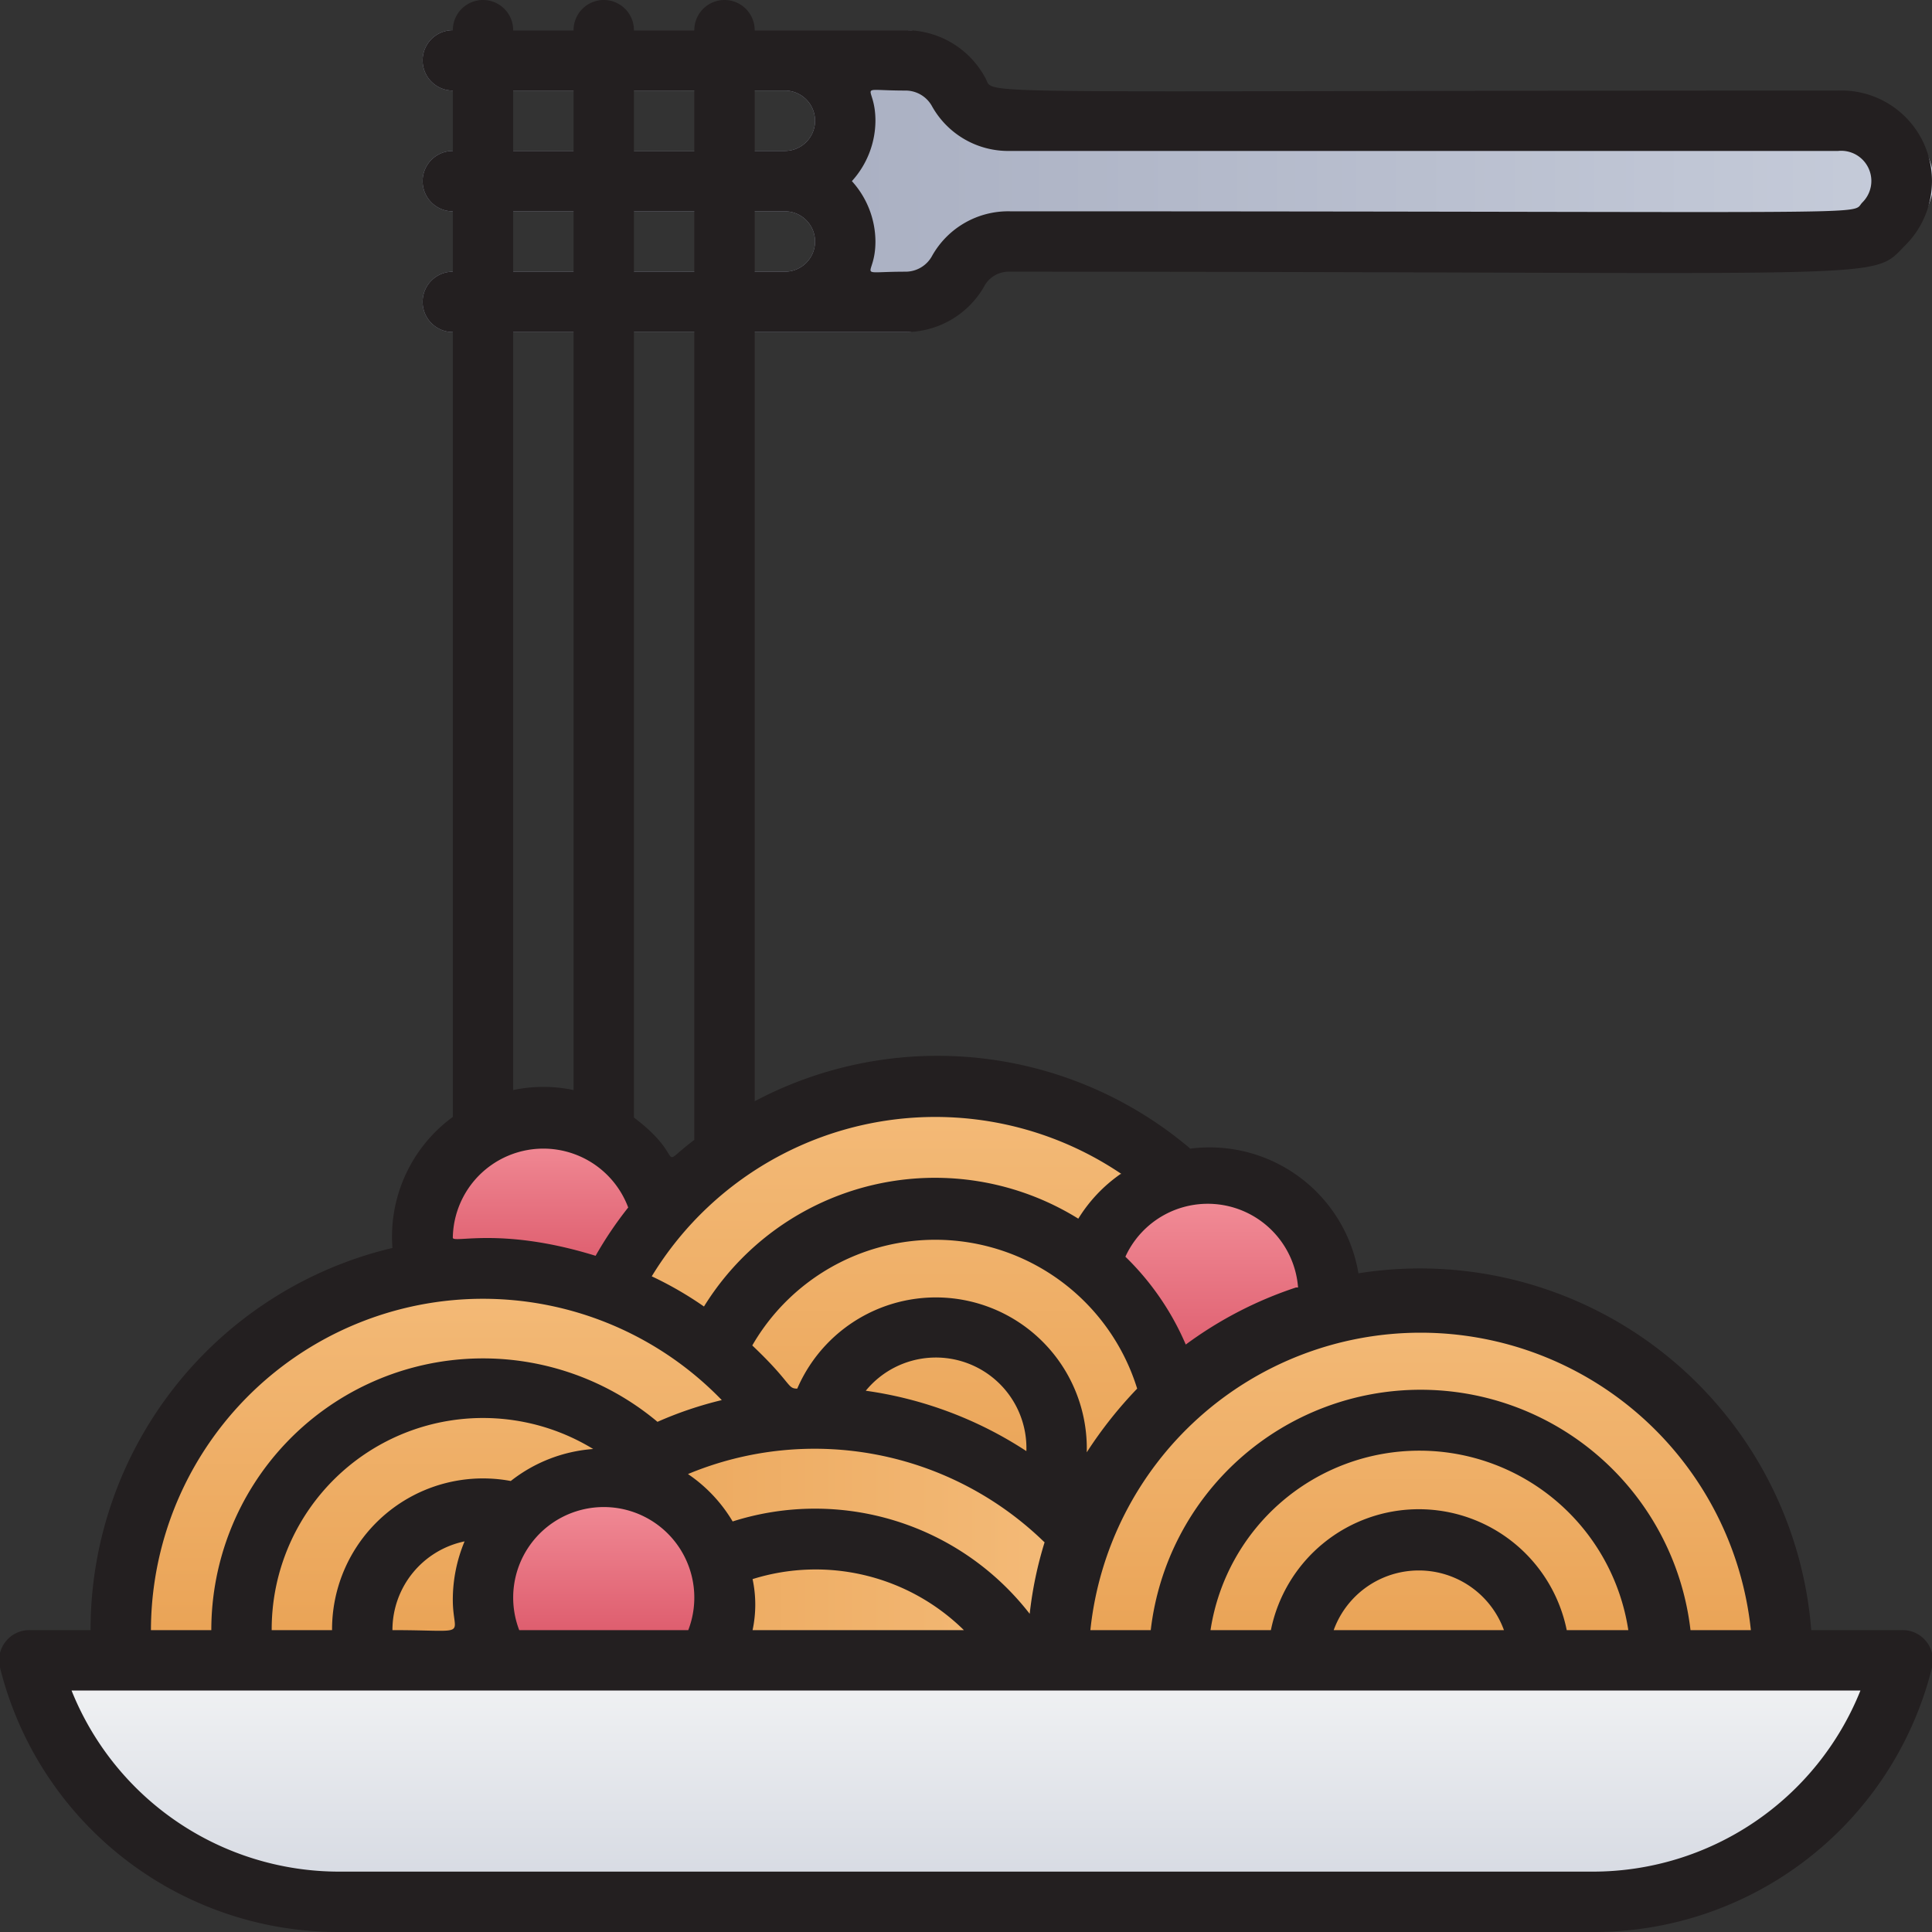 <svg xmlns="http://www.w3.org/2000/svg" xmlns:xlink="http://www.w3.org/1999/xlink" viewBox="0 0 64 64"><rect x="0" y="0" width="64" height="64" fill="#333333" stroke="none"/><defs><style>.cls-1{fill:url(#linear-gradient);}.cls-2{fill:url(#linear-gradient-2);}.cls-3{fill:url(#linear-gradient-3);}.cls-4{fill:url(#linear-gradient-4);}.cls-5{fill:url(#linear-gradient-5);}.cls-6{fill:url(#linear-gradient-6);}.cls-7{fill:url(#linear-gradient-7);}.cls-8{fill:#c7cdd8;}.cls-9{fill:url(#linear-gradient-8);}.cls-10{fill:url(#linear-gradient-9);}.cls-11{fill:#231f20;}</style><linearGradient id="linear-gradient" x1="16" y1="51" x2="35.75" y2="51" gradientUnits="userSpaceOnUse"><stop offset="0" stop-color="#e9a254"/><stop offset="1" stop-color="#f4bb79"/></linearGradient><linearGradient id="linear-gradient-2" x1="47" y1="55" x2="47" y2="42.99" xlink:href="#linear-gradient"/><linearGradient id="linear-gradient-3" x1="14.89" y1="55" x2="14.89" y2="42.01" xlink:href="#linear-gradient"/><linearGradient id="linear-gradient-4" x1="32.1" y1="50.81" x2="32.1" y2="36" xlink:href="#linear-gradient"/><linearGradient id="linear-gradient-5" x1="14.01" y1="6" x2="64.01" y2="6" gradientUnits="userSpaceOnUse"><stop offset="0" stop-color="#a0a6ba"/><stop offset="1" stop-color="#c6ccda"/></linearGradient><linearGradient id="linear-gradient-6" x1="17.95" y1="42.76" x2="17.95" y2="37" gradientUnits="userSpaceOnUse"><stop offset="0" stop-color="#da5466"/><stop offset="1" stop-color="#f4929c"/></linearGradient><linearGradient id="linear-gradient-7" x1="40.08" y1="46.23" x2="40.08" y2="39.01" xlink:href="#linear-gradient-6"/><linearGradient id="linear-gradient-8" x1="20" y1="55" x2="20" y2="49" xlink:href="#linear-gradient-6"/><linearGradient id="linear-gradient-9" x1="32" y1="63" x2="32" y2="55" gradientUnits="userSpaceOnUse"><stop offset="0" stop-color="#d4d8e1"/><stop offset="1" stop-color="#f3f4f5"/></linearGradient></defs><title>Sapgetti</title><g id="Sapgetti"><path class="cls-1" d="M35.75,50.81A11.84,11.84,0,0,0,35,55H16.54a4,4,0,0,1,3.81-6A12,12,0,0,1,35.75,50.81Z"/><path class="cls-2" d="M59,55H35a12,12,0,0,1,9-11.61h0A12,12,0,0,1,59,55Z"/><path class="cls-3" d="M25.8,47.07a11.69,11.69,0,0,0-5.45,2,4,4,0,0,0-3.81,6H4C2.94,42.93,18.78,37.13,25.8,47.07Z"/><path class="cls-4" d="M44,43.38a12.1,12.1,0,0,0-8.23,7.43,11.87,11.87,0,0,0-9.95-3.74,12,12,0,0,0-5.59-4.31,12,12,0,0,1,18.86-3.65A4,4,0,0,1,44,43.38Z"/><path class="cls-5" d="M63.88,5.2C63.35,3.8,62,4,60.89,4,31.55,4,33,4.2,32.64,3.58,32.11,2.61,31.1,1,30,1H15a1,1,0,0,0,0,2H26a1,1,0,0,1,0,2H15a1,1,0,0,0,0,2H26a1,1,0,0,1,0,2H15a1,1,0,0,0,0,2H30c1.1,0,2.11-1.61,2.64-2.58C33,7.82,31.16,8,62.14,8A2,2,0,0,0,63.88,5.2Z"/><path class="cls-6" d="M21.91,40.17a11.48,11.48,0,0,0-1.7,2.59,12,12,0,0,0-6-.62,4,4,0,1,1,7.74-2Z"/><path class="cls-7" d="M44,43.38a12.57,12.57,0,0,0-5.18,2.85,7.88,7.88,0,0,0-2.64-4.34C37.45,37.34,44.39,38.45,44,43.38Z"/><path class="cls-8" d="M62.69,56a10.54,10.54,0,0,1-9.94,7H11.25a10.55,10.55,0,0,1-9.94-7,10.93,10.93,0,0,0,9.27,5H53.42A11,11,0,0,0,62.69,56Z"/><path class="cls-9" d="M23.46,55H16.54a4,4,0,1,1,6.92,0Z"/><path class="cls-10" d="M63,55a10.57,10.57,0,0,1-10.25,8H11.25A10.57,10.57,0,0,1,1,55Z"/><path class="cls-11" d="M63,54H60a13,13,0,0,0-15-11.82,5,5,0,0,0-5.57-4.13A12.94,12.94,0,0,0,25,36.48V11h5a3,3,0,0,0,2.64-1.58A.93.93,0,0,1,33.46,9c29.72,0,28.46.34,29.65-.87A3,3,0,0,0,60.89,3C31.07,3,33,3.18,32.64,2.58A3,3,0,0,0,30,1H25a1,1,0,0,0-2,0H21a1,1,0,0,0-2,0H17a1,1,0,0,0-2,0,1,1,0,0,0,0,2V5a1,1,0,0,0,0,2V9a1,1,0,0,0,0,2c0,34.34,0,24.06,0,26a4.91,4.91,0,0,0-2,4.34A13,13,0,0,0,3,54H1a1,1,0,0,0-1,1.24A11.54,11.54,0,0,0,11.25,64h41.5A11.54,11.54,0,0,0,64,55.24,1,1,0,0,0,63,54Zm-5,0h-2a9,9,0,0,0-17.88,0h-2A11,11,0,0,1,58,54ZM51.9,54a5,5,0,0,0-9.8,0h-2a7,7,0,0,1,13.84,0Zm-2.08,0H44.18A3,3,0,0,1,49.82,54ZM17.2,54a3,3,0,1,1,5.6,0ZM9,54a7,7,0,0,1,10.65-6,5,5,0,0,0-2.73,1.06A5,5,0,0,0,11,54Zm15.92-9.43A7,7,0,0,1,37.67,46,14,14,0,0,0,36,48.11,5,5,0,0,0,26.41,46C26.07,46,26.24,45.82,24.92,44.57ZM34,48.07a13,13,0,0,0-5.32-2A3,3,0,0,1,34,48.07Zm.61,3a12.68,12.68,0,0,0-.5,2.39,9,9,0,0,0-9.84-3.06,4.94,4.94,0,0,0-1.48-1.57A10.91,10.91,0,0,1,34.6,51.09ZM13,54a3,3,0,0,1,2.39-2.94A5,5,0,0,0,15,53C15,54.26,15.64,54,13,54Zm11.93-1.69a7,7,0,0,1,7,1.69h-7A4.05,4.05,0,0,0,24.93,52.31Zm18-9.66a13,13,0,0,0-3.65,1.89,9,9,0,0,0-2-2.91A3,3,0,0,1,43,42.65Zm-5.81-3.76a5,5,0,0,0-1.4,1.48,9,9,0,0,0-12.4,2.91,11.82,11.82,0,0,0-1.73-1A11,11,0,0,1,37.15,38.89ZM23,37.76c-1.33,1-.16.65-2-.74V11h2ZM26,3a1,1,0,0,1,0,2H25V3Zm0,4a1,1,0,0,1,0,2H25V7ZM23,9H21V7h2Zm7.88-5.47A2.89,2.89,0,0,0,33.46,5H60.89a1,1,0,0,1,.8,1.71c-.42.44,1.44.29-28.23.29a2.89,2.89,0,0,0-2.58,1.47A1,1,0,0,1,30,9c-1.76,0-1,.25-1-1a3,3,0,0,0-.78-2A3,3,0,0,0,29,4c0-1.26-.75-1,1-1A1,1,0,0,1,30.88,3.53ZM23,3V5H21V3ZM17,3h2V5H17Zm0,4h2V9H17Zm0,4h2V36.11a4.81,4.81,0,0,0-2,0ZM15,41a3,3,0,0,1,5.81-1,12.46,12.46,0,0,0-1.08,1.6C16.6,40.63,15,41.2,15,41Zm8.91,5.38a12.42,12.42,0,0,0-2.13.72A9,9,0,0,0,7,54H5A11,11,0,0,1,23.91,46.38ZM52.75,62H11.25a9.55,9.55,0,0,1-8.88-6H61.63A9.55,9.55,0,0,1,52.75,62Z"/></g></svg>